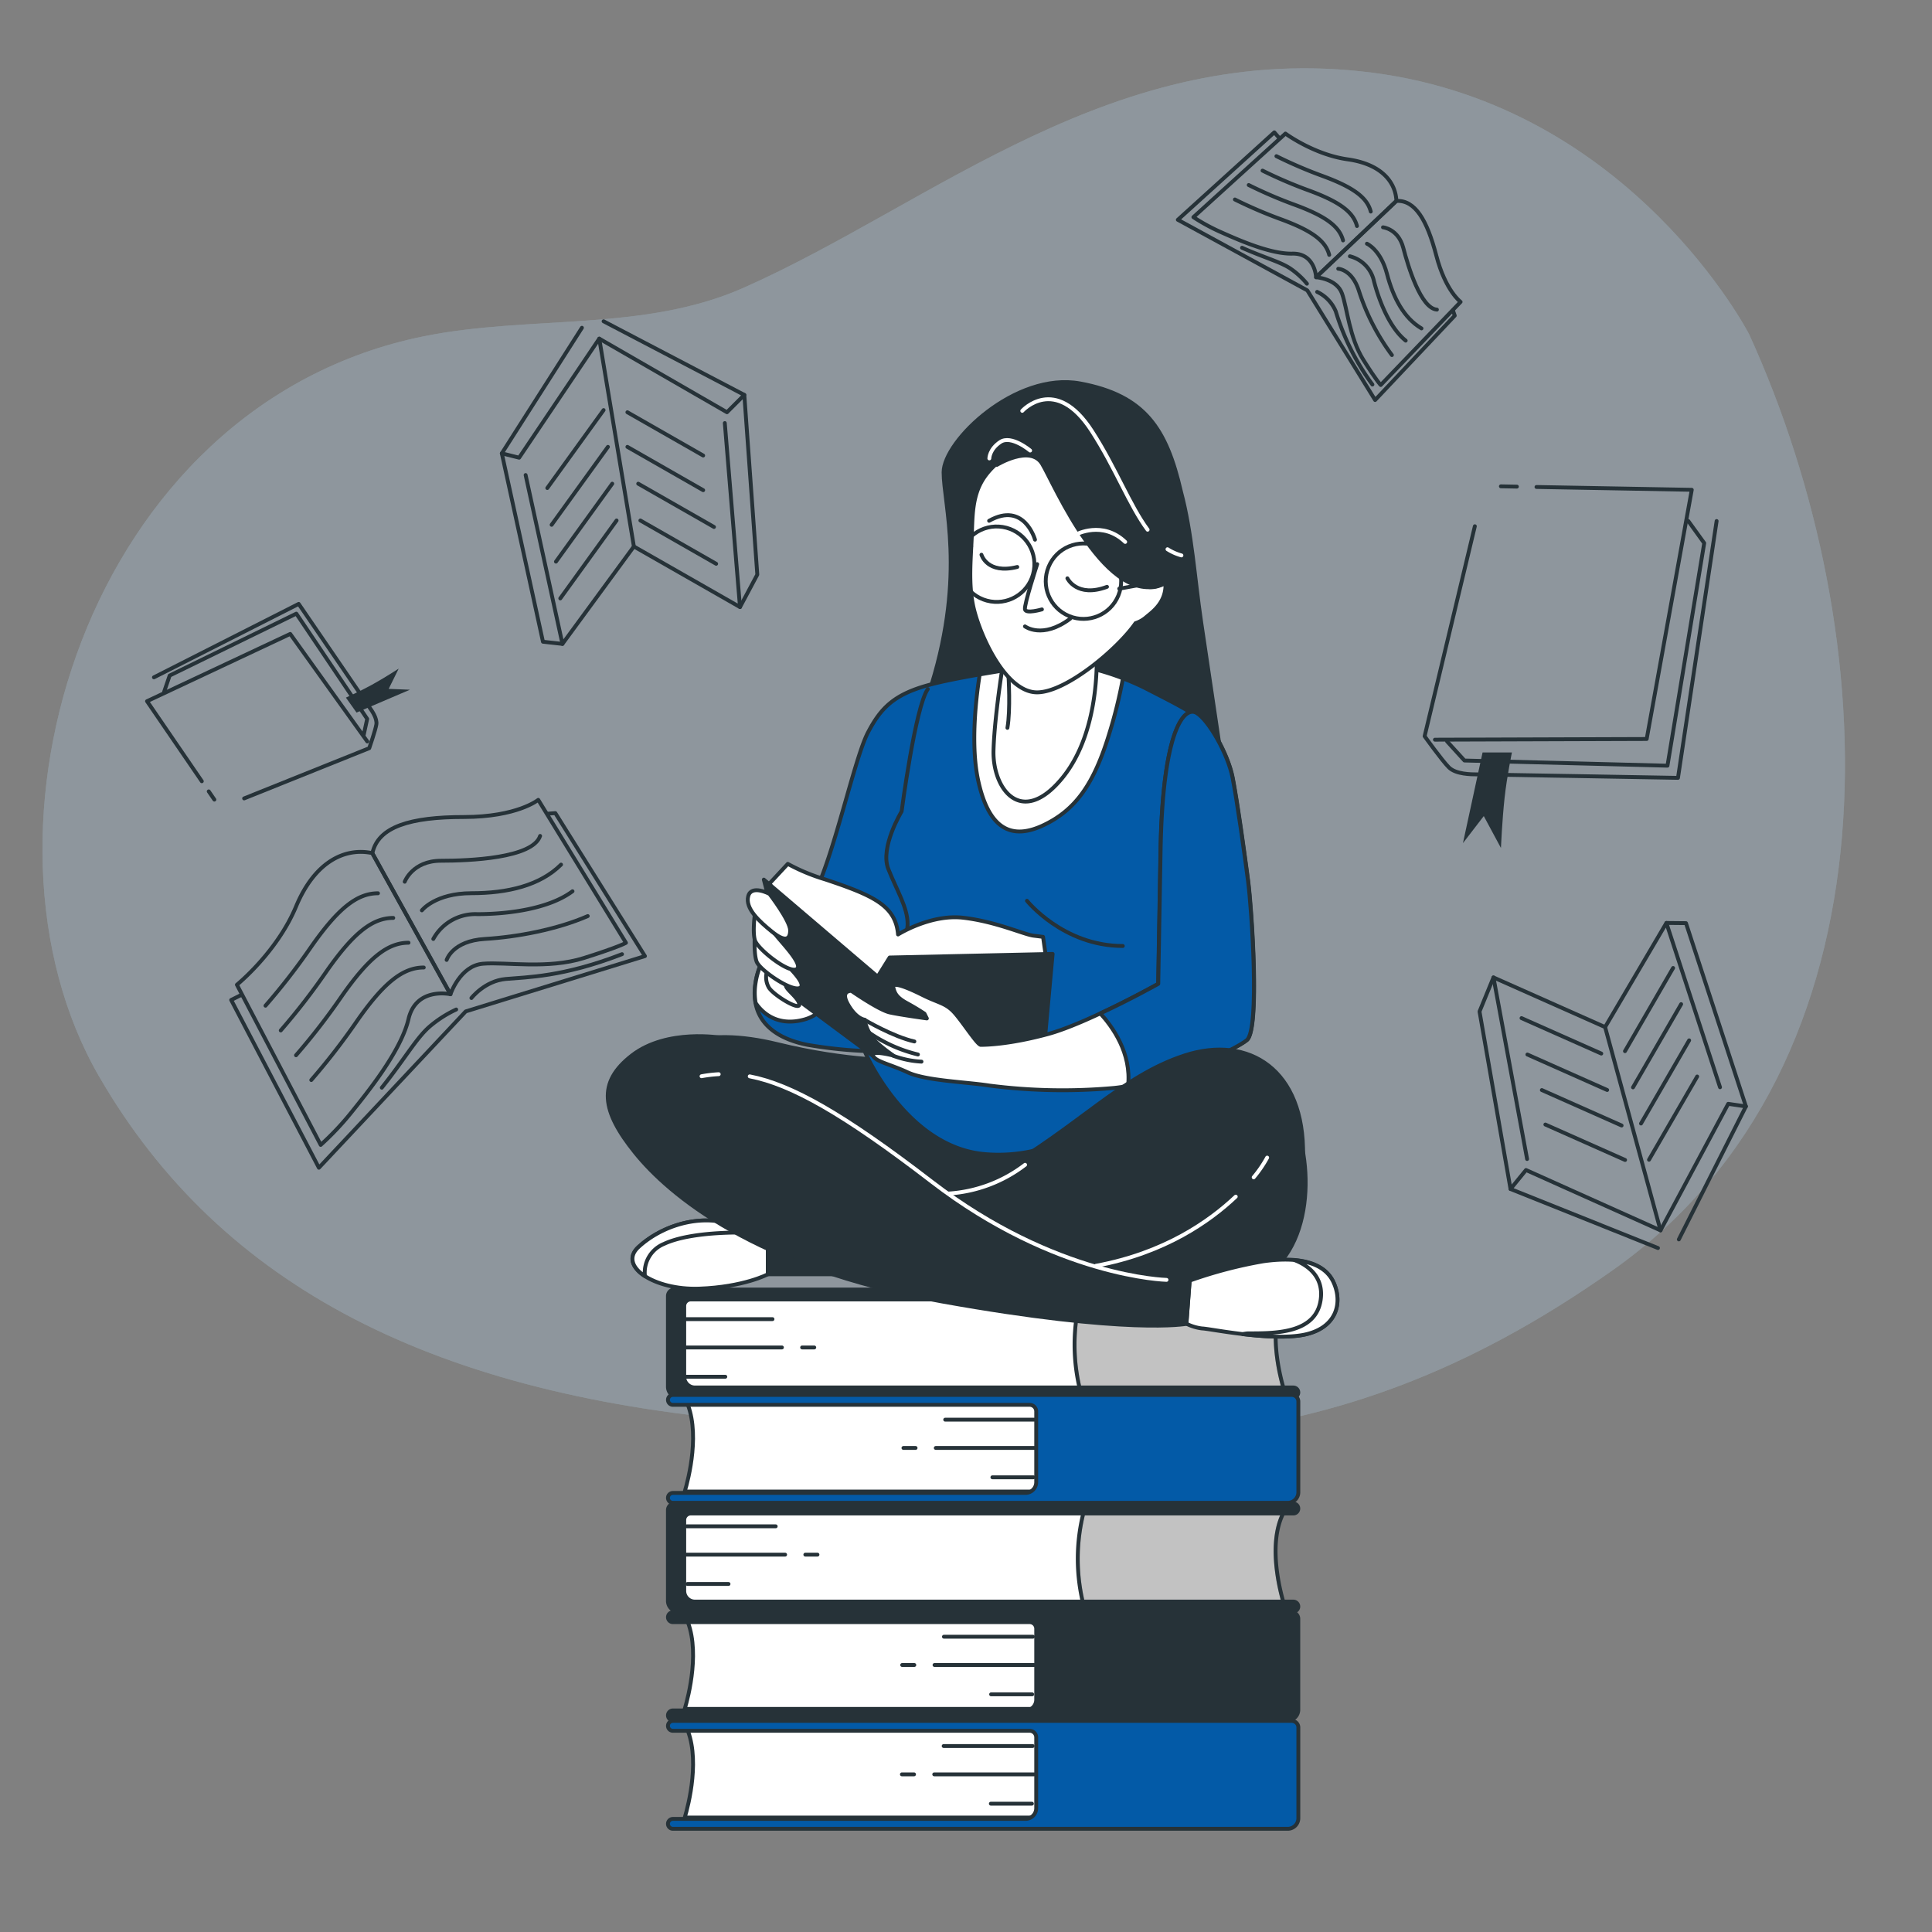<svg xmlns="http://www.w3.org/2000/svg" xmlns:xlink="http://www.w3.org/1999/xlink" viewBox="0 0 500 500"><rect x="0" y="0" width="500" height="500" fill="#808080" stroke="none"/><defs><style>.a,.e,.n,.o{fill:none;}.b{opacity:0.3;}.c,.d{fill:#adcae0;}.d{opacity:0.8;}.d,.j{isolation:isolate;}.e,.g,.j,.k,.m,.o{stroke:#263238;}.e,.g,.j,.k,.m,.n,.o{stroke-linecap:round;stroke-linejoin:round;}.f,.k{fill:#263238;}.g,.h{fill:#fff;}.i{clip-path:url(#a);}.j{opacity:0.24;}.l{clip-path:url(#b);}.m{fill:#035aa7;}.n{stroke:#fff;}</style><clipPath id="a"><path class="a" d="M279.76,335.35a48.91,48.91,0,0,0,0,25.31h52.85s-5.55-16.05,0-25.31Z"/></clipPath><clipPath id="b"><path class="a" d="M280.59,390.76a48.91,48.91,0,0,0,0,25.31h52s-5.55-16.05,0-25.31Z"/></clipPath></defs><g class="b"><path class="c" d="M452.67,86.5s-30.32-58.93-97.28-67.66-113.7,33.83-163,55.66c-25.8,11.43-55.27,7-82.67,12.52C22.15,104.71-10.84,215.55,25.64,278.58c31.58,54.57,87.17,82.94,171.82,89.49s144,14.19,219.83-39.29S488.05,164,452.67,86.5Z"/><path class="d" d="M452.67,86.5s-30.32-58.93-97.28-67.66-113.7,33.83-163,55.66c-25.8,11.43-55.27,7-82.67,12.52C22.15,104.71-10.84,215.55,25.64,278.58c31.58,54.57,87.17,82.94,171.82,89.49s144,14.19,219.83-39.29S488.05,164,452.67,86.5Z"/></g><path class="e" d="M381.69,136.19l-13,54.34s4.49,6.29,6.29,8.08,5.84,1.8,7.19,1.8,52.09.9,52.09.9l10-66.47"/><line class="e" x1="392.57" y1="125.94" x2="388.43" y2="125.86"/><polyline class="e" points="371.36 191.43 426.16 191.25 437.83 126.76 397.64 126.03"/><polyline class="e" points="374.5 191.88 379 196.82 431.54 198.16 441.05 140.55 436.93 134.84"/><path class="f" d="M383.69,194.73h7.6s-1.27,6-1.9,11.72-.95,13-.95,13L384,211.2l-5.39,7Z"/><path class="e" d="M63.18,206.63l32.38-13s1.58-4.56,1.84-6.13-1.2-3.62-1.69-4.31S77.3,156.29,77.3,156.29l-37.46,19"/><line class="e" x1="54.02" y1="204.81" x2="55.48" y2="206.94"/><polyline class="e" points="95.05 191.89 75.11 164.06 38.05 181.47 52.23 202.19"/><polyline class="e" points="94.14 190.13 95.03 186.05 76.69 158.81 43.91 174.83 42.49 179"/><path class="f" d="M92.27,184.41l-2.75-3.87S93,179,96.18,177.26s7-4.22,7-4.22l-2.59,5.24,5.5.22Z"/><polyline class="e" points="62.4 257.51 59.83 258.79 82.53 302.21 120.53 261.75 166.91 247.44 143.72 210.43 141.68 210.59"/><path class="e" d="M96.35,220.79l20.23,36.52s-8.88-2-10.86,6.42S94.86,283,90.92,287.91A73.23,73.23,0,0,1,83,296.3L61.31,254.85s10.36-8.39,15.3-20.23S89.44,219.31,96.35,220.79Z"/><path class="e" d="M116.58,257.31s2.47-7.4,8.39-7.9,16.78,1.48,26.15-1.48S162,244,162,244l-22.7-37s-5.43,4.44-19.24,4.44-22.21,2.47-23.69,9.38Z"/><path class="e" d="M118.06,261.26a30.29,30.29,0,0,0-6.91,4.44c-3.45,3-6.41,8.39-12.34,15.79"/><path class="e" d="M122,258.29s3.45-4.44,8.88-4.93,14.8-.49,30.1-6.42"/><path class="e" d="M68.71,260.27A169.7,169.7,0,0,0,80.55,245c6.91-9.87,11.84-13.82,17.27-13.82"/><path class="e" d="M72.66,266.68a169.7,169.7,0,0,0,11.84-15.3c6.91-9.87,11.84-13.82,17.27-13.82"/><path class="e" d="M76.61,273.1a169.7,169.7,0,0,0,11.84-15.3c6.91-9.87,11.84-13.82,17.27-13.82"/><path class="e" d="M80.56,279.51a169.7,169.7,0,0,0,11.84-15.3c6.91-9.87,11.84-13.82,17.27-13.82"/><path class="e" d="M104.74,228.19s2-5.43,9.38-5.43,23.75-.65,25.66-6.42"/><path class="e" d="M109.18,235.6s3.45-4.44,12.83-4.44,17.76-2,23.19-7.4"/><path class="e" d="M112.14,243a12.38,12.38,0,0,1,11.35-6.42c8.39,0,18.75-1.48,24.67-5.92"/><path class="e" d="M115.59,248.43s1.48-4.93,9.87-5.43,18.75-2.47,26.65-5.92"/><polyline class="e" points="331.08 35.74 329.79 34.25 304.82 56.88 338.33 75.15 355.88 103.53 376.49 81.69 376.03 80.36"/><path class="e" d="M361.39,52,340.6,71.75s-.23-6.25-6.15-6.11S319.77,61.75,315.8,60a49.58,49.58,0,0,1-6.95-3.8l23.82-21.63s7.38,5.44,16.11,6.67S361.18,47.11,361.39,52Z"/><path class="e" d="M340.6,71.75s5.35.36,6.71,4.21,1.92,11.42,5.51,17.14,4.51,6.54,4.51,6.54L378,78.13s-3.9-2.84-6.29-12S366.24,51.74,361.39,52Z"/><path class="e" d="M338.23,73.42a20.75,20.75,0,0,0-4.15-3.83c-2.57-1.79-6.69-2.82-12.64-5.47"/><path class="e" d="M340.88,75.54a9.66,9.66,0,0,1,4.82,5.06,62.68,62.68,0,0,0,9.48,18.92"/><path class="e" d="M330.34,40.42a117.25,117.25,0,0,0,12.23,5.23c7.76,2.89,11.24,5.49,12.18,9.1"/><path class="e" d="M326.75,44.16A117.25,117.25,0,0,0,339,49.39c7.76,2.89,11.24,5.49,12.18,9.1"/><path class="e" d="M323.17,47.89a117.25,117.25,0,0,0,12.23,5.23c7.76,2.89,11.24,5.49,12.18,9.1"/><path class="e" d="M319.59,51.63a117.25,117.25,0,0,0,12.23,5.23c7.76,2.89,11.24,5.49,12.18,9.1"/><path class="e" d="M357.92,58.83s3.95.37,5.24,5.3,4.55,15.69,8.71,16"/><path class="e" d="M353.76,63.07s3.55,1.53,5.18,7.77,4.39,11.48,8.94,14.15"/><path class="e" d="M349.35,66.32a8.51,8.51,0,0,1,6.23,6.44c1.45,5.58,4.23,12.22,8.21,15.39"/><path class="e" d="M346.34,69.56s3.54.13,5.32,5.63a57.11,57.11,0,0,0,8.56,16.7"/><polyline class="e" points="150.6 84.83 129.87 117.33 134.35 118.45 155.09 87.64 188.14 106.69 192.63 102.2 156.21 83.15"/><polyline class="e" points="155.09 87.64 164.05 141.43 191.51 157.11 187.58 109.49"/><polyline class="e" points="191.51 157.11 195.99 148.71 192.63 102.2"/><polyline class="e" points="164.05 141.43 145.56 166.64 136.03 122.94"/><polyline class="e" points="129.87 117.33 140.52 166.08 145.56 166.64"/><line class="e" x1="156.21" y1="106.13" x2="141.64" y2="126.3"/><line class="e" x1="157.33" y1="115.65" x2="142.76" y2="135.82"/><line class="e" x1="158.45" y1="125.18" x2="143.88" y2="145.35"/><line class="e" x1="159.57" y1="134.7" x2="145" y2="154.87"/><line class="e" x1="162.37" y1="106.69" x2="181.98" y2="117.89"/><line class="e" x1="162.37" y1="115.65" x2="181.98" y2="126.86"/><line class="e" x1="165.17" y1="125.18" x2="184.78" y2="136.38"/><line class="e" x1="165.73" y1="134.7" x2="185.34" y2="145.91"/><polyline class="e" points="434.48 320.76 451.84 286.34 447.26 285.67 429.74 318.42 394.93 302.8 390.92 307.71 429.08 322.99"/><polyline class="e" points="429.74 318.42 415.4 265.81 386.51 252.96 395.21 299.95"/><polyline class="e" points="386.51 252.96 382.9 261.78 390.92 307.71"/><polyline class="e" points="415.4 265.81 431.26 238.86 445.14 281.38"/><polyline class="e" points="451.84 286.34 436.33 238.91 431.26 238.86"/><line class="e" x1="426.76" y1="300.14" x2="439.23" y2="278.6"/><line class="e" x1="424.69" y1="290.77" x2="437.15" y2="269.24"/><line class="e" x1="422.62" y1="281.41" x2="435.08" y2="259.87"/><line class="e" x1="420.54" y1="272.04" x2="433" y2="250.51"/><line class="e" x1="420.57" y1="300.2" x2="399.94" y2="291.03"/><line class="e" x1="419.67" y1="291.28" x2="399.03" y2="282.11"/><line class="e" x1="415.93" y1="282.09" x2="395.29" y2="272.91"/><line class="e" x1="414.41" y1="272.66" x2="393.77" y2="263.49"/><rect class="g" x="175.54" y="334.43" width="131.15" height="26.85"/><line class="e" x1="176.89" y1="341.39" x2="199.92" y2="341.39"/><line class="e" x1="207.59" y1="348.72" x2="210.73" y2="348.72"/><line class="e" x1="176.54" y1="348.72" x2="202.36" y2="348.72"/><line class="e" x1="177.08" y1="356.3" x2="187.71" y2="356.3"/><path class="h" d="M279.76,335.35a48.91,48.91,0,0,0,0,25.31h52.85s-5.55-16.05,0-25.31Z"/><g class="i"><path class="j" d="M279.76,335.35a48.91,48.91,0,0,0,0,25.31h52.85s-5.55-16.05,0-25.31Z"/></g><path class="e" d="M279.76,335.35a48.91,48.91,0,0,0,0,25.31h52.85s-5.55-16.05,0-25.31Z"/><path class="k" d="M177.08,356.3V338a1.7,1.7,0,0,1,1.7-1.7H334.72A1.28,1.28,0,0,0,336,335h0a1.28,1.28,0,0,0-1.28-1.28H174.56a1.7,1.7,0,0,0-1.7,1.7v23.47a2.75,2.75,0,0,0,2.75,2.75H334.72a1.28,1.28,0,0,0,1.28-1.28h0a1.28,1.28,0,0,0-1.28-1.28H179.83A2.78,2.78,0,0,1,177.08,356.3Z"/><rect class="g" x="175.54" y="389.84" width="131.15" height="26.85"/><line class="e" x1="177.73" y1="395.01" x2="200.75" y2="395.01"/><line class="e" x1="208.42" y1="402.34" x2="211.56" y2="402.34"/><line class="e" x1="177.38" y1="402.34" x2="203.19" y2="402.34"/><line class="e" x1="177.91" y1="409.93" x2="188.54" y2="409.93"/><path class="h" d="M280.59,390.76a48.91,48.91,0,0,0,0,25.31h52s-5.55-16.05,0-25.31Z"/><g class="l"><path class="j" d="M280.59,390.76a48.91,48.91,0,0,0,0,25.31h52s-5.55-16.05,0-25.31Z"/></g><path class="e" d="M280.59,390.76a48.91,48.91,0,0,0,0,25.31h52s-5.55-16.05,0-25.31Z"/><path class="k" d="M177.08,411.72V393.39a1.7,1.7,0,0,1,1.7-1.7H334.72a1.28,1.28,0,0,0,1.28-1.28h0a1.28,1.28,0,0,0-1.28-1.28H174.56a1.7,1.7,0,0,0-1.7,1.7V414.3a2.75,2.75,0,0,0,2.75,2.75H334.72a1.28,1.28,0,0,0,1.28-1.28h0a1.28,1.28,0,0,0-1.28-1.28H179.83A2.78,2.78,0,0,1,177.08,411.72Z"/><path class="g" d="M177.21,442.26c.92-3.08,4.29-15.83.12-24H328.26v24Z"/><line class="e" x1="267.32" y1="423.58" x2="244.29" y2="423.58"/><line class="e" x1="236.62" y1="430.9" x2="233.48" y2="430.9"/><line class="e" x1="267.67" y1="430.9" x2="241.85" y2="430.9"/><line class="e" x1="267.13" y1="438.49" x2="256.5" y2="438.49"/><path class="k" d="M268.17,439.84V421.51a1.7,1.7,0,0,0-1.7-1.7H174.15a1.28,1.28,0,0,1-1.28-1.28h0a1.28,1.28,0,0,1,1.28-1.28H334.31A1.7,1.7,0,0,1,336,419v23.47a2.75,2.75,0,0,1-2.75,2.75H174.15a1.28,1.28,0,0,1-1.28-1.28h0a1.28,1.28,0,0,1,1.28-1.28h91.27A2.78,2.78,0,0,0,268.17,439.84Z"/><path class="g" d="M177.21,470.38c.92-3.08,4.29-15.83.12-24H328.26v24Z"/><line class="e" x1="267.25" y1="451.87" x2="244.22" y2="451.87"/><line class="e" x1="236.55" y1="459.2" x2="233.41" y2="459.2"/><line class="e" x1="267.6" y1="459.2" x2="241.78" y2="459.2"/><line class="e" x1="267.06" y1="466.79" x2="256.43" y2="466.79"/><path class="m" d="M268.17,468V449.63a1.7,1.7,0,0,0-1.7-1.7H174.15a1.28,1.28,0,0,1-1.28-1.28h0a1.28,1.28,0,0,1,1.28-1.28H334.31a1.7,1.7,0,0,1,1.7,1.7v23.47a2.75,2.75,0,0,1-2.75,2.75H174.15a1.28,1.28,0,0,1-1.28-1.28h0a1.28,1.28,0,0,1,1.28-1.28h91.27A2.78,2.78,0,0,0,268.17,468Z"/><path class="g" d="M177.21,386c.92-3.08,4.29-15.83.12-24H328.26v24Z"/><line class="e" x1="267.65" y1="367.41" x2="244.62" y2="367.41"/><line class="e" x1="236.95" y1="374.73" x2="233.81" y2="374.73"/><line class="e" x1="268" y1="374.73" x2="242.18" y2="374.73"/><line class="e" x1="267.46" y1="382.32" x2="256.83" y2="382.32"/><path class="m" d="M268.17,383.6V365.27a1.7,1.7,0,0,0-1.7-1.7H174.15a1.28,1.28,0,0,1-1.28-1.28h0a1.28,1.28,0,0,1,1.28-1.28H334.31a1.7,1.7,0,0,1,1.7,1.7v23.47a2.75,2.75,0,0,1-2.75,2.75H174.15a1.28,1.28,0,0,1-1.28-1.28h0a1.28,1.28,0,0,1,1.28-1.28h91.27A2.79,2.79,0,0,0,268.17,383.6Z"/><path class="k" d="M232.62,274.37s-12.82.41-31.43-4.14-33.91-1.24-36.8,16.54,44.66,36,77.74,42.59,66.17,9.51,82.29,2.48,15.71-32.26,9.51-43.83-26.88-13.23-37.63-11.58S232.62,274.37,232.62,274.37Z"/><path class="k" d="M316.16,196.62q-2.67-17.88-5.32-35.75c-1.65-11.07-2.35-22.91-5.23-33.72-3.72-16.13-9.3-24.81-26.05-27.91s-35.36,14.89-35.36,23,5.75,26.27-3.1,54.9c-3,9.79,8.68,11.18,22.84,6.85Z"/><path class="m" d="M271.18,171.81s-20.47,2.79-30.08,5.27-13.08,6-16.49,12.52S216,220.54,211,230.77s-14,13-15.53,23.84,7.13,14.58,13.65,15.82A116.82,116.82,0,0,0,223.74,272s10.55,24.81,31,26.67,35.67-12.41,45-17.68,9.92-17.37,10.23-31.33,8.55-45.34,6.38-54-5.42-10.11-19.51-17.34C290.8,175.21,279.87,171.19,271.18,171.81Z"/><path class="g" d="M206.83,237.18c-4.73,5.67-10.15,9.25-11.32,17.44a15.45,15.45,0,0,0,.05,4.92c1.26,1.91,5.15,6.44,12.73,4.27,9.48-2.71,8.46-15.91,2.71-24A5.86,5.86,0,0,0,206.83,237.18Z"/><path class="g" d="M269.74,213.7c8.67-4,13.37-10.84,17.34-23.84a124,124,0,0,0,3.53-14.31c-5.89-2.26-13.23-4.18-19.43-3.74,0,0-8.84,1.21-17.63,2.74-.73,4.56-2.49,17.56-.44,27.23C255.65,213.7,261.07,217.67,269.74,213.7Z"/><path class="e" d="M228.69,259s6.2-15.51,6.2-19.85-2.79-8.68-5-14.27S233.34,210,233.34,210s3.52-27,6.77-31.66"/><path class="g" d="M199.23,228.57l4.65-5a50.12,50.12,0,0,0,9.61,4c12.57,4.19,18.3,6.82,18.92,14.27,0,0,8.37-5.27,16.75-4.34s15.82,4.34,18.3,4.65l2.48.31.62,4.34-4.65,24.5-36.29-3.72-24.81-21.71Z"/><polygon class="k" points="197.68 227.64 227.14 252.76 230.24 247.8 272.42 246.87 269.94 274.16 229.93 272.3 227.14 274.16 205.43 258.03 197.68 227.64"/><path class="g" d="M300.34,219.26l-.62,35.36s-18.3,10.23-28.53,13-16.44,2.79-17.37,2.79-5-6.51-7.13-8.68-3.92-2.21-7.89-4.19c-5.52-2.76-7.92-3.25-7.61-2s.62,2.48,3.41,4,4.65,2.79,4.65,2.79l.62,1.24s-6.82-.93-9.61-1.55-9.92-5.58-9.92-5.58-3-.19-.86,3.54,4.28,3.91,4.28,3.91a11.26,11.26,0,0,0,3.1,5.89,46.71,46.71,0,0,0,4.34,3.41s-5.89-1.55-5.27,0,4.34,2.17,9,4.34,15.2,2.48,21.09,3.41a148.24,148.24,0,0,0,32.26.62c12.41-1.24,31-9.61,34.43-12.41s1.24-34.12.31-41.25-2.79-20.47-4-26.67-6.2-14.89-9.3-16.75S301,188.56,300.34,219.26Z"/><path class="g" d="M223.73,263.92s7.38,4.38,12.91,5.61"/><path class="g" d="M231.17,273.23a24.18,24.18,0,0,0,7.31,1.52"/><path class="g" d="M224.67,267.07a37.76,37.76,0,0,0,12.89,5.83"/><path class="m" d="M291.94,281.06c12.12-2.25,27.64-9.34,30.73-11.87,3.41-2.79,1.24-34.12.31-41.25s-2.79-20.47-4-26.67-6.2-14.89-9.3-16.75-8.68,4-9.3,34.74l-.62,35.36s-7.11,4-15,7.65C287.79,265.56,292.89,272.49,291.94,281.06Z"/><path class="g" d="M260.17,168.13s-2.77,16.08-3.05,26.07,7.21,20,17.75,7.21,8.87-33.83,8.87-33.83A29.34,29.34,0,0,1,260.17,168.13Z"/><path class="e" d="M261,175.06s.55,8.6-.28,13.31"/><path class="g" d="M198.51,251.33a5.33,5.33,0,0,0,.47,4.25c1.26,2,7.87,6,7.87,4.41s-3.31-3.78-3.46-4.88a9.62,9.62,0,0,0-1.1-2.68S199.93,249.44,198.51,251.33Z"/><path class="g" d="M195.34,242.13s-.31,4.6.48,6.75,9.08,7.88,11.21,6.78-4.43-6.79-6-8.57A55,55,0,0,0,195.34,242.13Z"/><path class="g" d="M195.36,236.53s-.63,4.56,0,6.77,8.5,8.5,10.7,7.56-3.93-7.08-5.35-9A53.73,53.73,0,0,0,195.36,236.53Z"/><path class="g" d="M199.14,231.34s-4.72-2.52-5.51.63,2.83,6.45,6.14,9.13,4.72,2.2,4.72-.31S199.14,231.34,199.14,231.34Z"/><path class="g" d="M198.71,329.78s-6.2,3.31-17.78,3.72-21.09-5.79-15.71-10.75,13.65-7.86,21.09-6.62,18.61,4.14,18.61,4.14Z"/><path class="g" d="M200.37,319.44c.56.07,1.15.1,1.75.12-3.79-.94-10.69-2.58-15.81-3.43-7.44-1.24-15.71,1.65-21.09,6.62-2.74,2.53-1.61,5.38,1.69,7.51a8,8,0,0,1,4.93-8.34C178.86,318.61,193.34,318.61,200.37,319.44Z"/><path class="k" d="M328.15,295.46s-12.41,18.61-24.81,26.05-69.06,8.27-80.64,8.27h-24V321.1s38-5.38,59.14-17.37,32.26-25.23,48.8-30.6,31,3.72,30.6,26.05"/><path class="n" d="M319.81,309.69c-6.69,6.32-18.29,14.58-36.17,17.89"/><path class="n" d="M327.94,299.59a31.11,31.11,0,0,1-3.49,5.1"/><path class="n" d="M265.29,301.45a36.34,36.34,0,0,1-19.85,7.44"/><path class="k" d="M191.39,277.8l-1.37-.13"/><path class="g" d="M307.88,331.43a115.89,115.89,0,0,1,19-5c8.68-1.24,15.71,0,18.2,5.38s.83,12-7.86,13.65-24.4-1.65-26.05-1.65a12.26,12.26,0,0,1-4.14-1.24Z"/><path class="g" d="M335.08,326.14c2.64,1,7.63,3.81,6.71,10.25-1.24,8.68-11.58,8.68-18.61,8.68a6,6,0,0,0-1.53.21c5.21.62,11.27,1,15.59.2,8.68-1.65,10.34-8.27,7.86-13.65C343.47,328.3,339.85,326.56,335.08,326.14Z"/><path class="k" d="M186.72,268.58s-14.06-2.48-23.16,4.55-7.86,14.47.83,25.23,31,29.77,79.4,38.46,63.27,5.79,63.27,5.79l.83-11.17S277.7,333.09,250,312.83c-27.08-19.8-39.15-32.89-58.6-35"/><path class="n" d="M186,278a34.92,34.92,0,0,0-4.44.53"/><path class="n" d="M301.89,331.23s-28.53-.62-60.79-25.43c-22.8-17.54-36.3-25.16-47.07-27.24"/><path class="g" d="M301.62,150.89c-7.62,4-8.65-4-8.62-8.91a.44.44,0,0,0,.15-.22c.56-2.23,0-13.38-6.41-17.83-5.65-3.93-13.15-7.32-20.14-7.33-4.93,0-9.3,3.14-12,7.13-3.15,4.75-2.88,10.26-3.13,15.75s-.78,11.53.32,17c1.46,7.32,8.3,22.7,16.6,22.7,7.53,0,20.9-11.27,25.49-17.91a7.93,7.93,0,0,0,2.82-1.62C298.45,158.21,301.86,155.77,301.62,150.89Z"/><path class="e" d="M268.43,146s-3.42,10.49-3.17,11.71,4.39,0,4.39,0"/><path class="e" d="M265.26,162.11s4.51,3.4,11.71-2"/><path class="e" d="M276.24,149.67s2.44,5.13,10.25,2.2"/><path class="e" d="M254,143.56s1.46,5.13,9.27,3.17"/><path class="e" d="M267.86,139.67s-2.77-10-11.88-4.89"/><circle class="o" cx="280.4" cy="150.41" r="9.76" transform="translate(34.52 352.38) rotate(-67.61)"/><circle class="e" cx="257.93" cy="146.01" r="9.76" transform="translate(72.49 377.22) rotate(-80.78)"/><line class="e" x1="289.66" y1="152.35" x2="297.71" y2="150.89"/><line class="e" x1="248.42" y1="143.56" x2="251.34" y2="141.37"/><path class="k" d="M258,120.31s8.64-5.29,11.7-.28,16.94,38.31,31.88,30.86-.11-32-14.6-39.77S260.27,110,258,120.31Z"/><path class="n" d="M266.6,116.6s-4.88-4.11-7.72-2.22-2.84,4.26-2.84,4.26"/><path class="n" d="M302.15,142.14a13.41,13.41,0,0,0,3.6,1.6"/><path class="n" d="M264.56,106.33s8.52-9.47,18,5.21c6.21,9.63,9.78,19.26,14.44,25.55"/><path class="n" d="M278.51,138.3s6.83-3.66,12.69,1.95"/><path class="e" d="M265.78,233.12s9.36,11.7,24.8,11.7"/></svg>